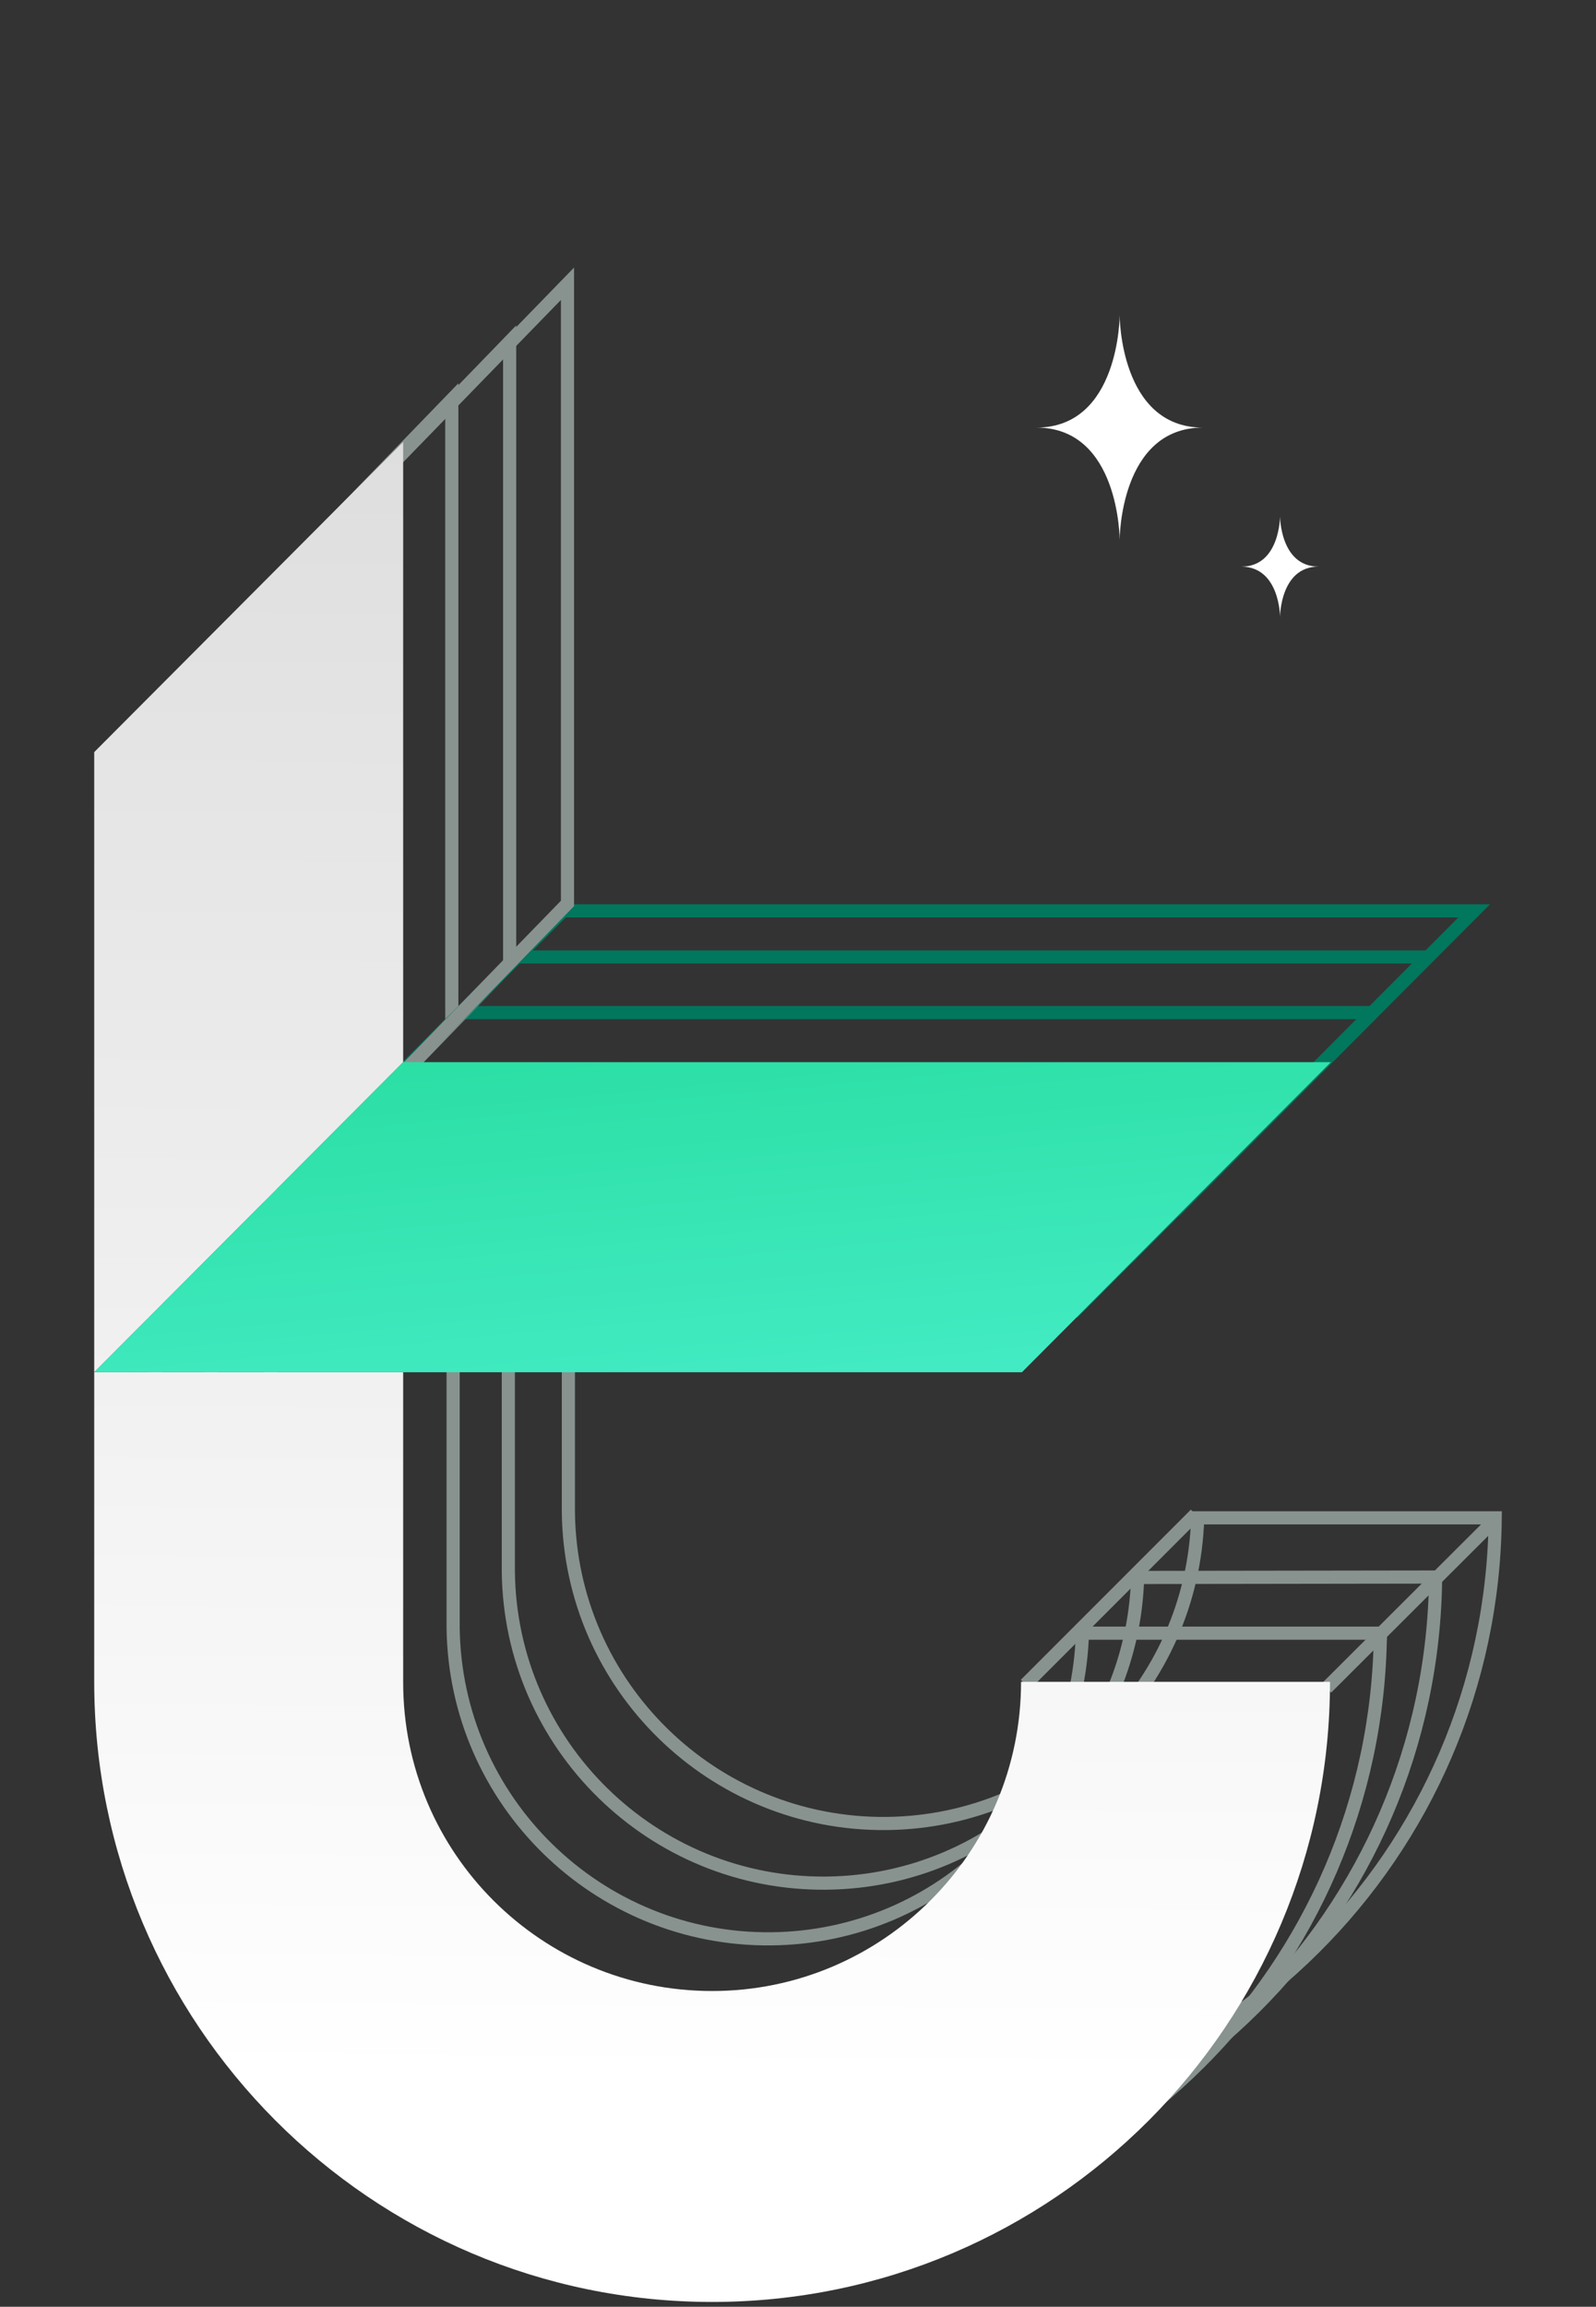 <?xml version="1.0" encoding="utf-8"?>
<!-- Generator: Adobe Illustrator 26.2.1, SVG Export Plug-In . SVG Version: 6.00 Build 0)  -->
<svg version="1.1" id="Layer_1" xmlns="http://www.w3.org/2000/svg" xmlns:xlink="http://www.w3.org/1999/xlink" x="0px" y="0px"
	 viewBox="0 0 364.2 526" style="enable-background:new 0 0 364.2 526;" xml:space="preserve">
<rect x="0" y="0" width="364.2" height="526" fill="#333333" stroke="none"/>
<style type="text/css">
	.st0{fill:none;stroke:#889390;stroke-width:3;}
	.st1{fill:none;stroke:#01775D;stroke-width:3;}
	.st2{fill-rule:evenodd;clip-rule:evenodd;fill:url(#SVGID_1_);}
	.st3{fill:url(#SVGID_00000100343540781871792910000006558327329878044604_);}
	.st4{fill:#FFFFFF; animation: starLight 3s infinite;}
    .st5{fill:#FFFFFF; animation: starDark 3s infinite;}
    @keyframes starLight {
        0% {opacity: 1;}
        50% {opacity: 0;}
        100% {opacity: 1;}
    }
    @keyframes starDark {
        0% {opacity: 0;}
        50% {opacity: 1;}
        100% {opacity: 0;}
    }
    @keyframes logoUp {
        0% {transform: translateY(-25px);}
        50% {transform: translateY(0px);}
        100% {transform: translateY(-25px);}
    }
    #mainicon {
        animation: logoUp 5s infinite;
    }
</style>
<g id="mainicon">
	<g id="OBJECTS">
		<g id="logo">
			<line class="st0" x1="341.5" y1="346.2" x2="302.7" y2="384.9"/>
			<line class="st0" x1="272.8" y1="345.3" x2="234" y2="384.1"/>
			<path class="st0" d="M35.2,161.2l67.9-70.1V233l-67.9,70.1V161.2z"/>
			<path class="st0" d="M315,372.3C314.3,449,252,511,175.3,511C98.1,511,35.5,448.3,35.5,371v-69.4h67.9V371
				c0.4,39.7,33,71.5,72.6,71.1c38.6-0.4,69.9-31.2,71-69.7H315z"/>
			<path class="st1" d="M105.3,230.9h207.9l-67.9,68H37.4L105.3,230.9z"/>
			<path class="st0" d="M48.4,148l67.9-70.1v141.9l-67.9,70.1V148z"/>
			<path class="st0" d="M327.6,359.6c-0.7,76.8-63,138.8-139.7,138.8c-77.2,0-139.7-62.7-139.7-140.1v-69.4H116v69.4
				c0.4,39.7,33,71.5,72.6,71.1c38.6-0.4,69.9-31.2,71-69.7L327.6,359.6z"/>
			<path class="st1" d="M117.9,218.2h207.9l-67.9,68.1H50L117.9,218.2z"/>
			<path class="st1" d="M128.5,207.7h207.9l-67.9,68.1H60.6L128.5,207.7z"/>
			<path class="st0" d="M61.6,134.5l67.9-69.8V206l-67.9,69.8V134.5z"/>
			<path class="st0" d="M341.2,346.1c-0.7,76.8-63,138.7-139.7,138.7c-77.2,0-139.7-62.7-139.7-140.1v-69.4h67.9v69.4
				c0.4,39.7,33,71.5,72.6,71.1c38.6-0.4,69.9-31.2,71-69.7L341.2,346.1z"/>
			
				<linearGradient id="SVGID_1_" gradientUnits="userSpaceOnUse" x1="163.922" y1="1110.082" x2="161.278" y2="1517.728" gradientTransform="matrix(1 0 0 1 0 -1043.25)">
				<stop  offset="0" style="stop-color:#DBDBDB"/>
				<stop  offset="1" style="stop-color:#FFFFFF"/>
			</linearGradient>
			<path class="st2" d="M92,242.2V100.8l-70.5,70.7v212c0,78.1,63.2,141.4,141,141.4s141-63.3,141-141.4h-70.5
				c0,38.9-31.6,70.5-70.5,70.5S92,422.6,92,383.6v-70.7H21.5L92,242.2z"/>
			
				<linearGradient id="SVGID_00000083061763331739182420000014983921492612140434_" gradientUnits="userSpaceOnUse" x1="172.71" y1="1431.175" x2="146.956" y2="1150.292" gradientTransform="matrix(1 0 0 1 0 -1043.25)">
				<stop  offset="0" style="stop-color:#57F6DE"/>
				<stop  offset="1" style="stop-color:#06CB73"/>
			</linearGradient>
			<path style="fill:url(#SVGID_00000083061763331739182420000014983921492612140434_);" d="M303.7,242.2l-70.5,70.7H21.5L92,242.2
				H303.7z"/>
		</g>
		<path class="st4" d="M255.5,123.1c0,0,0-25.6,19-25.6c-19,0-19-25.6-19-25.6s0,25.6-19,25.6C255.5,97.5,255.5,123.1,255.5,123.1z"
			/>
		<path class="st5" d="M292.1,140.7c0,0,0-11.5,8.8-11.5c-8.8,0-8.8-11.5-8.8-11.5s0,11.5-8.8,11.5
			C292.1,129.3,292.1,140.7,292.1,140.7z"/>
	</g>
</g>
</svg>
